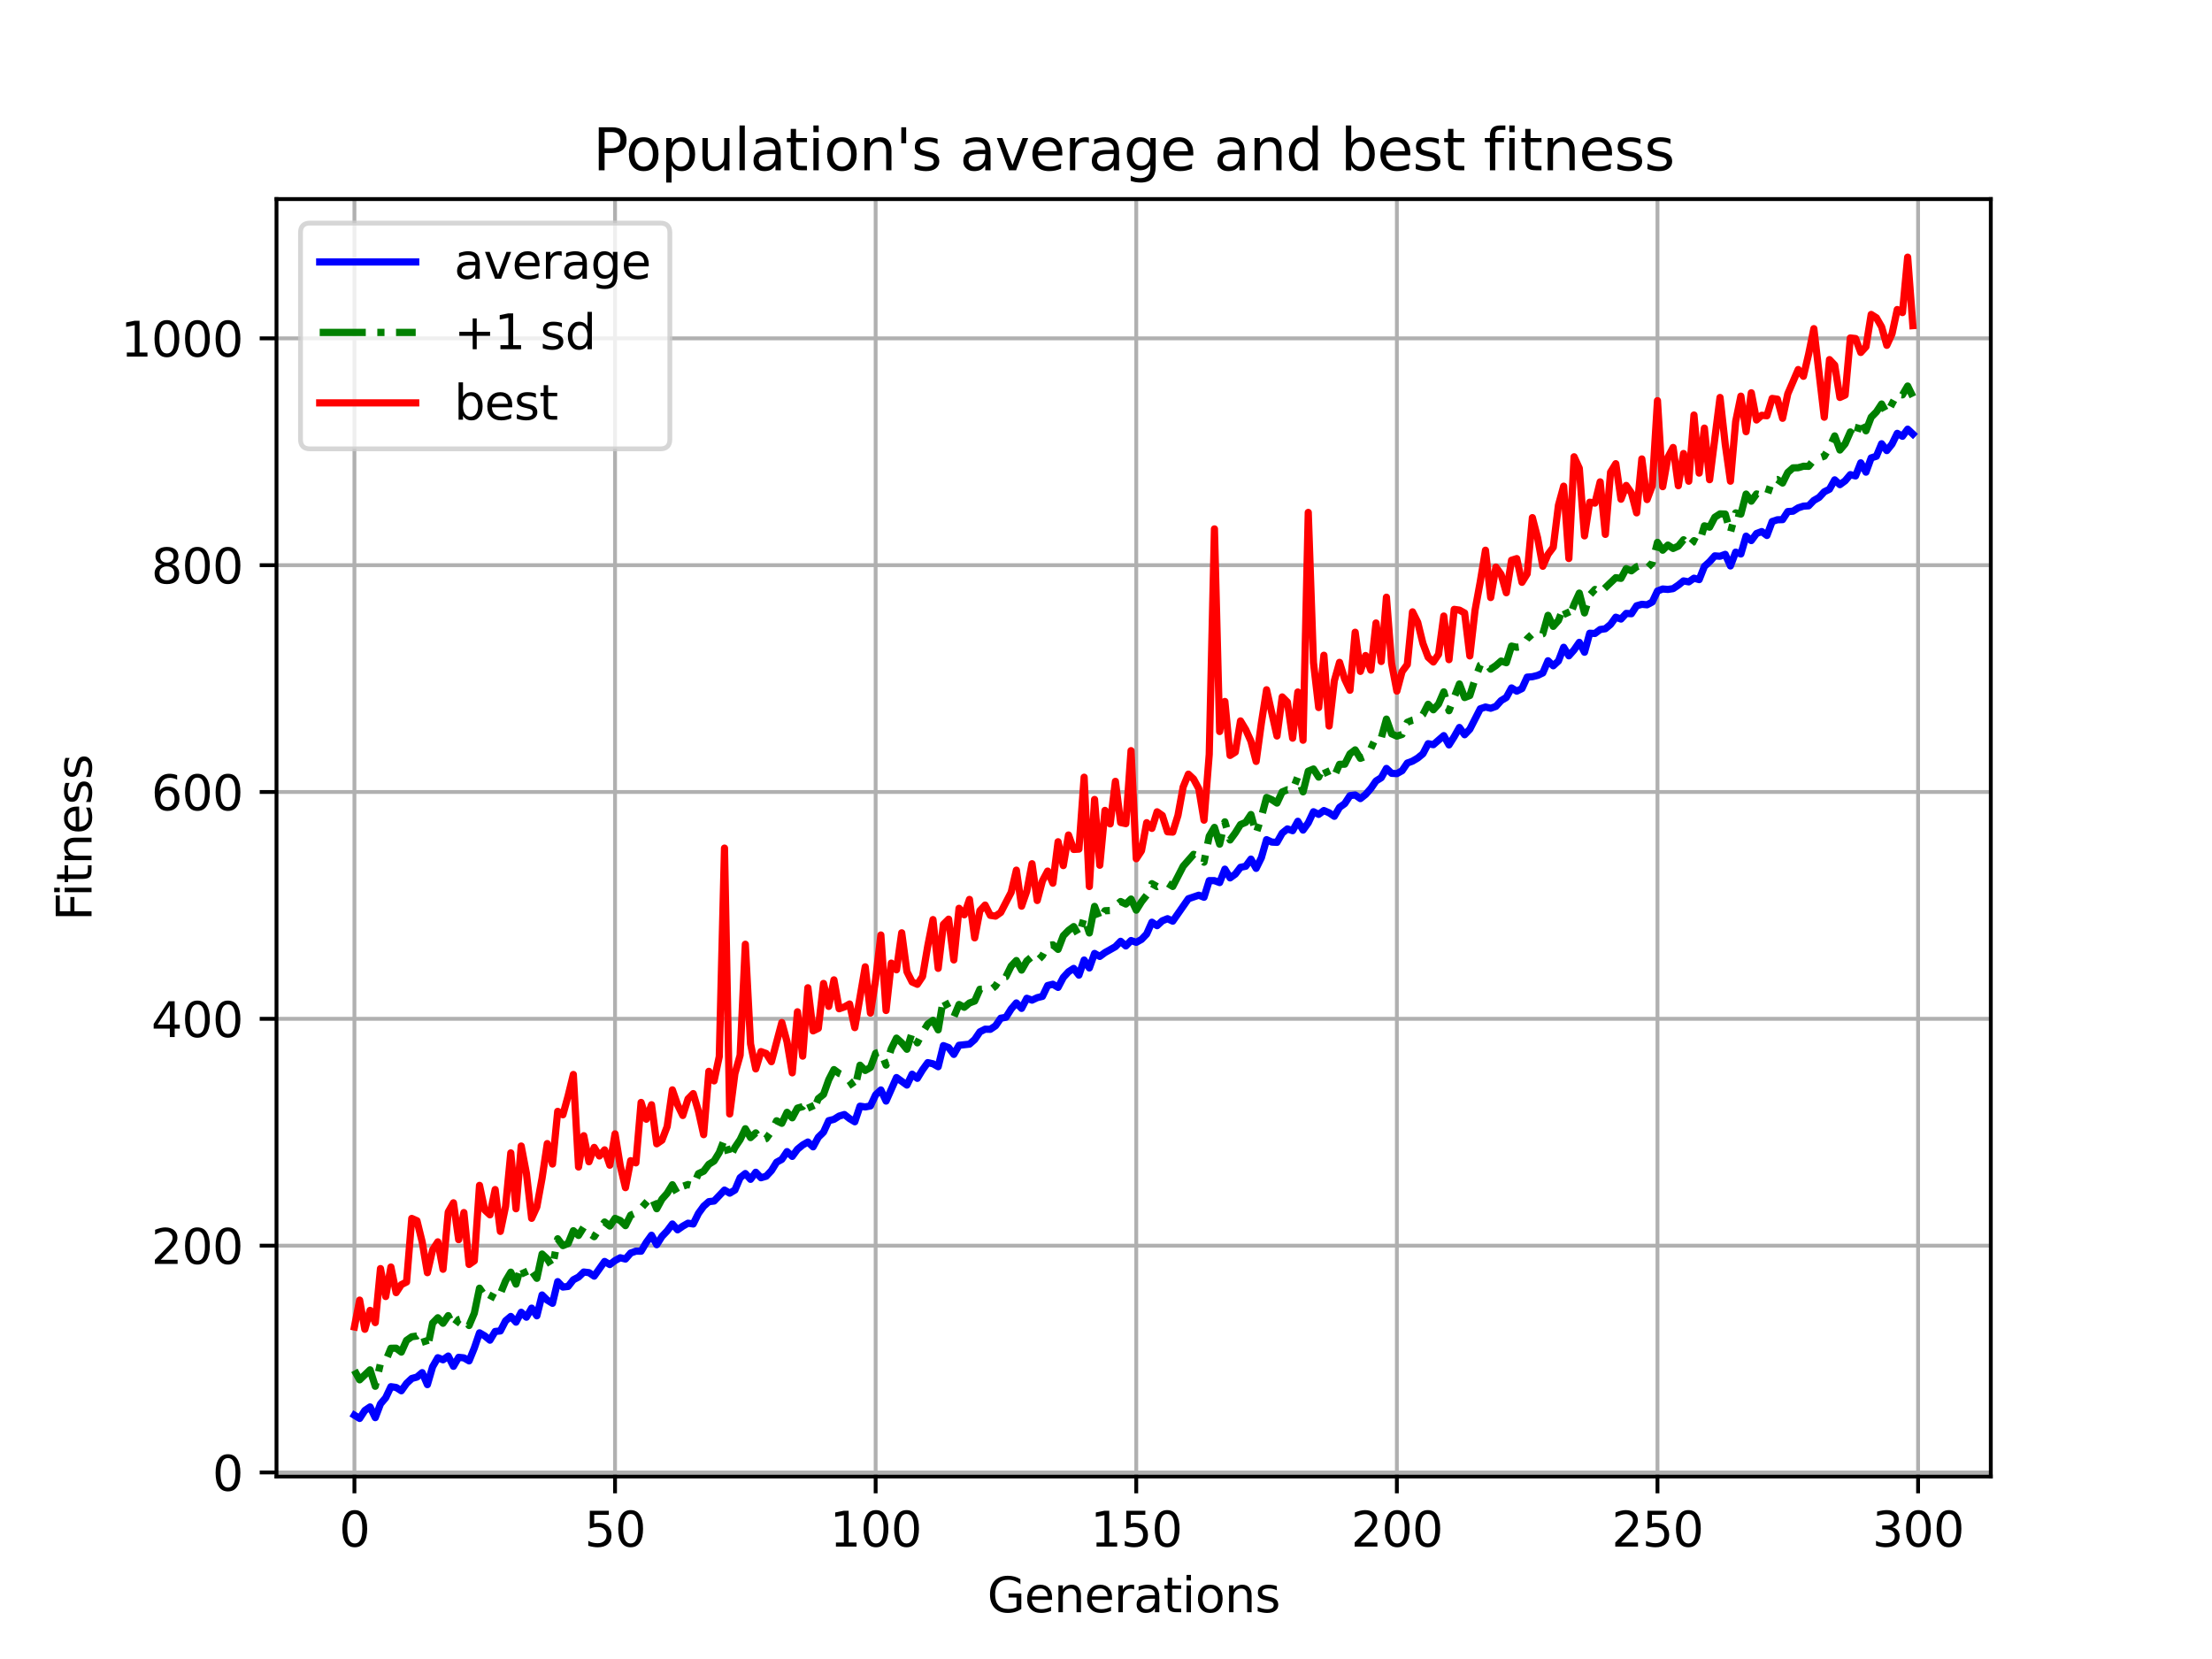 <?xml version="1.0" encoding="utf-8" standalone="no"?>
<!DOCTYPE svg PUBLIC "-//W3C//DTD SVG 1.1//EN"
  "http://www.w3.org/Graphics/SVG/1.1/DTD/svg11.dtd">
<svg xmlns:xlink="http://www.w3.org/1999/xlink" width="460.8pt" height="345.6pt" viewBox="0 0 460.8 345.6" xmlns="http://www.w3.org/2000/svg" version="1.1">
 <defs>
  <style type="text/css">*{stroke-linejoin: round; stroke-linecap: butt}</style>
 </defs>
 <g id="figure_1">
  <g id="patch_1">
   <path d="M 0 345.6 
L 460.8 345.6 
L 460.8 0 
L 0 0 
z
" style="fill: #ffffff"/>
  </g>
  <g id="axes_1">
   <g id="patch_2">
    <path d="M 57.6 307.584 
L 414.72 307.584 
L 414.72 41.472 
L 57.6 41.472 
z
" style="fill: #ffffff"/>
   </g>
   <g id="matplotlib.axis_1">
    <g id="xtick_1">
     <g id="line2d_1">
      <path d="M 73.833 307.584 
L 73.833 41.472 
" clip-path="url(#p3ef94d2069)" style="fill: none; stroke: #b0b0b0; stroke-width: 0.8; stroke-linecap: square"/>
     </g>
     <g id="line2d_2">
      <defs>
       <path id="meb127fba72" d="M 0 0 
L 0 3.5 
" style="stroke: #000000; stroke-width: 0.8"/>
      </defs>
      <g>
       <use xlink:href="#meb127fba72" x="73.833" y="307.584" style="stroke: #000000; stroke-width: 0.8"/>
      </g>
     </g>
     <g id="text_1">
      <!-- 0 -->
      <g transform="translate(70.651 322.182) scale(0.1 -0.1)">
       <defs>
        <path id="DejaVuSans-30" d="M 2034 4250 
Q 1547 4250 1301 3770 
Q 1056 3291 1056 2328 
Q 1056 1369 1301 889 
Q 1547 409 2034 409 
Q 2525 409 2770 889 
Q 3016 1369 3016 2328 
Q 3016 3291 2770 3770 
Q 2525 4250 2034 4250 
z
M 2034 4750 
Q 2819 4750 3233 4129 
Q 3647 3509 3647 2328 
Q 3647 1150 3233 529 
Q 2819 -91 2034 -91 
Q 1250 -91 836 529 
Q 422 1150 422 2328 
Q 422 3509 836 4129 
Q 1250 4750 2034 4750 
z
" transform="scale(0.016)"/>
       </defs>
       <use xlink:href="#DejaVuSans-30"/>
      </g>
     </g>
    </g>
    <g id="xtick_2">
     <g id="line2d_3">
      <path d="M 128.123 307.584 
L 128.123 41.472 
" clip-path="url(#p3ef94d2069)" style="fill: none; stroke: #b0b0b0; stroke-width: 0.8; stroke-linecap: square"/>
     </g>
     <g id="line2d_4">
      <g>
       <use xlink:href="#meb127fba72" x="128.123" y="307.584" style="stroke: #000000; stroke-width: 0.8"/>
      </g>
     </g>
     <g id="text_2">
      <!-- 50 -->
      <g transform="translate(121.76 322.182) scale(0.1 -0.1)">
       <defs>
        <path id="DejaVuSans-35" d="M 691 4666 
L 3169 4666 
L 3169 4134 
L 1269 4134 
L 1269 2991 
Q 1406 3038 1543 3061 
Q 1681 3084 1819 3084 
Q 2600 3084 3056 2656 
Q 3513 2228 3513 1497 
Q 3513 744 3044 326 
Q 2575 -91 1722 -91 
Q 1428 -91 1123 -41 
Q 819 9 494 109 
L 494 744 
Q 775 591 1075 516 
Q 1375 441 1709 441 
Q 2250 441 2565 725 
Q 2881 1009 2881 1497 
Q 2881 1984 2565 2268 
Q 2250 2553 1709 2553 
Q 1456 2553 1204 2497 
Q 953 2441 691 2322 
L 691 4666 
z
" transform="scale(0.016)"/>
       </defs>
       <use xlink:href="#DejaVuSans-35"/>
       <use xlink:href="#DejaVuSans-30" x="63.623"/>
      </g>
     </g>
    </g>
    <g id="xtick_3">
     <g id="line2d_5">
      <path d="M 182.413 307.584 
L 182.413 41.472 
" clip-path="url(#p3ef94d2069)" style="fill: none; stroke: #b0b0b0; stroke-width: 0.8; stroke-linecap: square"/>
     </g>
     <g id="line2d_6">
      <g>
       <use xlink:href="#meb127fba72" x="182.413" y="307.584" style="stroke: #000000; stroke-width: 0.8"/>
      </g>
     </g>
     <g id="text_3">
      <!-- 100 -->
      <g transform="translate(172.869 322.182) scale(0.1 -0.1)">
       <defs>
        <path id="DejaVuSans-31" d="M 794 531 
L 1825 531 
L 1825 4091 
L 703 3866 
L 703 4441 
L 1819 4666 
L 2450 4666 
L 2450 531 
L 3481 531 
L 3481 0 
L 794 0 
L 794 531 
z
" transform="scale(0.016)"/>
       </defs>
       <use xlink:href="#DejaVuSans-31"/>
       <use xlink:href="#DejaVuSans-30" x="63.623"/>
       <use xlink:href="#DejaVuSans-30" x="127.246"/>
      </g>
     </g>
    </g>
    <g id="xtick_4">
     <g id="line2d_7">
      <path d="M 236.703 307.584 
L 236.703 41.472 
" clip-path="url(#p3ef94d2069)" style="fill: none; stroke: #b0b0b0; stroke-width: 0.8; stroke-linecap: square"/>
     </g>
     <g id="line2d_8">
      <g>
       <use xlink:href="#meb127fba72" x="236.703" y="307.584" style="stroke: #000000; stroke-width: 0.8"/>
      </g>
     </g>
     <g id="text_4">
      <!-- 150 -->
      <g transform="translate(227.159 322.182) scale(0.1 -0.1)">
       <use xlink:href="#DejaVuSans-31"/>
       <use xlink:href="#DejaVuSans-35" x="63.623"/>
       <use xlink:href="#DejaVuSans-30" x="127.246"/>
      </g>
     </g>
    </g>
    <g id="xtick_5">
     <g id="line2d_9">
      <path d="M 290.993 307.584 
L 290.993 41.472 
" clip-path="url(#p3ef94d2069)" style="fill: none; stroke: #b0b0b0; stroke-width: 0.8; stroke-linecap: square"/>
     </g>
     <g id="line2d_10">
      <g>
       <use xlink:href="#meb127fba72" x="290.993" y="307.584" style="stroke: #000000; stroke-width: 0.8"/>
      </g>
     </g>
     <g id="text_5">
      <!-- 200 -->
      <g transform="translate(281.449 322.182) scale(0.1 -0.1)">
       <defs>
        <path id="DejaVuSans-32" d="M 1228 531 
L 3431 531 
L 3431 0 
L 469 0 
L 469 531 
Q 828 903 1448 1529 
Q 2069 2156 2228 2338 
Q 2531 2678 2651 2914 
Q 2772 3150 2772 3378 
Q 2772 3750 2511 3984 
Q 2250 4219 1831 4219 
Q 1534 4219 1204 4116 
Q 875 4013 500 3803 
L 500 4441 
Q 881 4594 1212 4672 
Q 1544 4750 1819 4750 
Q 2544 4750 2975 4387 
Q 3406 4025 3406 3419 
Q 3406 3131 3298 2873 
Q 3191 2616 2906 2266 
Q 2828 2175 2409 1742 
Q 1991 1309 1228 531 
z
" transform="scale(0.016)"/>
       </defs>
       <use xlink:href="#DejaVuSans-32"/>
       <use xlink:href="#DejaVuSans-30" x="63.623"/>
       <use xlink:href="#DejaVuSans-30" x="127.246"/>
      </g>
     </g>
    </g>
    <g id="xtick_6">
     <g id="line2d_11">
      <path d="M 345.283 307.584 
L 345.283 41.472 
" clip-path="url(#p3ef94d2069)" style="fill: none; stroke: #b0b0b0; stroke-width: 0.8; stroke-linecap: square"/>
     </g>
     <g id="line2d_12">
      <g>
       <use xlink:href="#meb127fba72" x="345.283" y="307.584" style="stroke: #000000; stroke-width: 0.8"/>
      </g>
     </g>
     <g id="text_6">
      <!-- 250 -->
      <g transform="translate(335.739 322.182) scale(0.1 -0.1)">
       <use xlink:href="#DejaVuSans-32"/>
       <use xlink:href="#DejaVuSans-35" x="63.623"/>
       <use xlink:href="#DejaVuSans-30" x="127.246"/>
      </g>
     </g>
    </g>
    <g id="xtick_7">
     <g id="line2d_13">
      <path d="M 399.573 307.584 
L 399.573 41.472 
" clip-path="url(#p3ef94d2069)" style="fill: none; stroke: #b0b0b0; stroke-width: 0.8; stroke-linecap: square"/>
     </g>
     <g id="line2d_14">
      <g>
       <use xlink:href="#meb127fba72" x="399.573" y="307.584" style="stroke: #000000; stroke-width: 0.8"/>
      </g>
     </g>
     <g id="text_7">
      <!-- 300 -->
      <g transform="translate(390.029 322.182) scale(0.1 -0.1)">
       <defs>
        <path id="DejaVuSans-33" d="M 2597 2516 
Q 3050 2419 3304 2112 
Q 3559 1806 3559 1356 
Q 3559 666 3084 287 
Q 2609 -91 1734 -91 
Q 1441 -91 1130 -33 
Q 819 25 488 141 
L 488 750 
Q 750 597 1062 519 
Q 1375 441 1716 441 
Q 2309 441 2620 675 
Q 2931 909 2931 1356 
Q 2931 1769 2642 2001 
Q 2353 2234 1838 2234 
L 1294 2234 
L 1294 2753 
L 1863 2753 
Q 2328 2753 2575 2939 
Q 2822 3125 2822 3475 
Q 2822 3834 2567 4026 
Q 2313 4219 1838 4219 
Q 1578 4219 1281 4162 
Q 984 4106 628 3988 
L 628 4550 
Q 988 4650 1302 4700 
Q 1616 4750 1894 4750 
Q 2613 4750 3031 4423 
Q 3450 4097 3450 3541 
Q 3450 3153 3228 2886 
Q 3006 2619 2597 2516 
z
" transform="scale(0.016)"/>
       </defs>
       <use xlink:href="#DejaVuSans-33"/>
       <use xlink:href="#DejaVuSans-30" x="63.623"/>
       <use xlink:href="#DejaVuSans-30" x="127.246"/>
      </g>
     </g>
    </g>
    <g id="text_8">
     <!-- Generations -->
     <g transform="translate(205.662 335.861) scale(0.1 -0.1)">
      <defs>
       <path id="DejaVuSans-47" d="M 3809 666 
L 3809 1919 
L 2778 1919 
L 2778 2438 
L 4434 2438 
L 4434 434 
Q 4069 175 3628 42 
Q 3188 -91 2688 -91 
Q 1594 -91 976 548 
Q 359 1188 359 2328 
Q 359 3472 976 4111 
Q 1594 4750 2688 4750 
Q 3144 4750 3555 4637 
Q 3966 4525 4313 4306 
L 4313 3634 
Q 3963 3931 3569 4081 
Q 3175 4231 2741 4231 
Q 1884 4231 1454 3753 
Q 1025 3275 1025 2328 
Q 1025 1384 1454 906 
Q 1884 428 2741 428 
Q 3075 428 3337 486 
Q 3600 544 3809 666 
z
" transform="scale(0.016)"/>
       <path id="DejaVuSans-65" d="M 3597 1894 
L 3597 1613 
L 953 1613 
Q 991 1019 1311 708 
Q 1631 397 2203 397 
Q 2534 397 2845 478 
Q 3156 559 3463 722 
L 3463 178 
Q 3153 47 2828 -22 
Q 2503 -91 2169 -91 
Q 1331 -91 842 396 
Q 353 884 353 1716 
Q 353 2575 817 3079 
Q 1281 3584 2069 3584 
Q 2775 3584 3186 3129 
Q 3597 2675 3597 1894 
z
M 3022 2063 
Q 3016 2534 2758 2815 
Q 2500 3097 2075 3097 
Q 1594 3097 1305 2825 
Q 1016 2553 972 2059 
L 3022 2063 
z
" transform="scale(0.016)"/>
       <path id="DejaVuSans-6e" d="M 3513 2113 
L 3513 0 
L 2938 0 
L 2938 2094 
Q 2938 2591 2744 2837 
Q 2550 3084 2163 3084 
Q 1697 3084 1428 2787 
Q 1159 2491 1159 1978 
L 1159 0 
L 581 0 
L 581 3500 
L 1159 3500 
L 1159 2956 
Q 1366 3272 1645 3428 
Q 1925 3584 2291 3584 
Q 2894 3584 3203 3211 
Q 3513 2838 3513 2113 
z
" transform="scale(0.016)"/>
       <path id="DejaVuSans-72" d="M 2631 2963 
Q 2534 3019 2420 3045 
Q 2306 3072 2169 3072 
Q 1681 3072 1420 2755 
Q 1159 2438 1159 1844 
L 1159 0 
L 581 0 
L 581 3500 
L 1159 3500 
L 1159 2956 
Q 1341 3275 1631 3429 
Q 1922 3584 2338 3584 
Q 2397 3584 2469 3576 
Q 2541 3569 2628 3553 
L 2631 2963 
z
" transform="scale(0.016)"/>
       <path id="DejaVuSans-61" d="M 2194 1759 
Q 1497 1759 1228 1600 
Q 959 1441 959 1056 
Q 959 750 1161 570 
Q 1363 391 1709 391 
Q 2188 391 2477 730 
Q 2766 1069 2766 1631 
L 2766 1759 
L 2194 1759 
z
M 3341 1997 
L 3341 0 
L 2766 0 
L 2766 531 
Q 2569 213 2275 61 
Q 1981 -91 1556 -91 
Q 1019 -91 701 211 
Q 384 513 384 1019 
Q 384 1609 779 1909 
Q 1175 2209 1959 2209 
L 2766 2209 
L 2766 2266 
Q 2766 2663 2505 2880 
Q 2244 3097 1772 3097 
Q 1472 3097 1187 3025 
Q 903 2953 641 2809 
L 641 3341 
Q 956 3463 1253 3523 
Q 1550 3584 1831 3584 
Q 2591 3584 2966 3190 
Q 3341 2797 3341 1997 
z
" transform="scale(0.016)"/>
       <path id="DejaVuSans-74" d="M 1172 4494 
L 1172 3500 
L 2356 3500 
L 2356 3053 
L 1172 3053 
L 1172 1153 
Q 1172 725 1289 603 
Q 1406 481 1766 481 
L 2356 481 
L 2356 0 
L 1766 0 
Q 1100 0 847 248 
Q 594 497 594 1153 
L 594 3053 
L 172 3053 
L 172 3500 
L 594 3500 
L 594 4494 
L 1172 4494 
z
" transform="scale(0.016)"/>
       <path id="DejaVuSans-69" d="M 603 3500 
L 1178 3500 
L 1178 0 
L 603 0 
L 603 3500 
z
M 603 4863 
L 1178 4863 
L 1178 4134 
L 603 4134 
L 603 4863 
z
" transform="scale(0.016)"/>
       <path id="DejaVuSans-6f" d="M 1959 3097 
Q 1497 3097 1228 2736 
Q 959 2375 959 1747 
Q 959 1119 1226 758 
Q 1494 397 1959 397 
Q 2419 397 2687 759 
Q 2956 1122 2956 1747 
Q 2956 2369 2687 2733 
Q 2419 3097 1959 3097 
z
M 1959 3584 
Q 2709 3584 3137 3096 
Q 3566 2609 3566 1747 
Q 3566 888 3137 398 
Q 2709 -91 1959 -91 
Q 1206 -91 779 398 
Q 353 888 353 1747 
Q 353 2609 779 3096 
Q 1206 3584 1959 3584 
z
" transform="scale(0.016)"/>
       <path id="DejaVuSans-73" d="M 2834 3397 
L 2834 2853 
Q 2591 2978 2328 3040 
Q 2066 3103 1784 3103 
Q 1356 3103 1142 2972 
Q 928 2841 928 2578 
Q 928 2378 1081 2264 
Q 1234 2150 1697 2047 
L 1894 2003 
Q 2506 1872 2764 1633 
Q 3022 1394 3022 966 
Q 3022 478 2636 193 
Q 2250 -91 1575 -91 
Q 1294 -91 989 -36 
Q 684 19 347 128 
L 347 722 
Q 666 556 975 473 
Q 1284 391 1588 391 
Q 1994 391 2212 530 
Q 2431 669 2431 922 
Q 2431 1156 2273 1281 
Q 2116 1406 1581 1522 
L 1381 1569 
Q 847 1681 609 1914 
Q 372 2147 372 2553 
Q 372 3047 722 3315 
Q 1072 3584 1716 3584 
Q 2034 3584 2315 3537 
Q 2597 3491 2834 3397 
z
" transform="scale(0.016)"/>
      </defs>
      <use xlink:href="#DejaVuSans-47"/>
      <use xlink:href="#DejaVuSans-65" x="77.49"/>
      <use xlink:href="#DejaVuSans-6e" x="139.014"/>
      <use xlink:href="#DejaVuSans-65" x="202.393"/>
      <use xlink:href="#DejaVuSans-72" x="263.916"/>
      <use xlink:href="#DejaVuSans-61" x="305.029"/>
      <use xlink:href="#DejaVuSans-74" x="366.309"/>
      <use xlink:href="#DejaVuSans-69" x="405.518"/>
      <use xlink:href="#DejaVuSans-6f" x="433.301"/>
      <use xlink:href="#DejaVuSans-6e" x="494.482"/>
      <use xlink:href="#DejaVuSans-73" x="557.861"/>
     </g>
    </g>
   </g>
   <g id="matplotlib.axis_2">
    <g id="ytick_1">
     <g id="line2d_15">
      <path d="M 57.6 306.743 
L 414.72 306.743 
" clip-path="url(#p3ef94d2069)" style="fill: none; stroke: #b0b0b0; stroke-width: 0.8; stroke-linecap: square"/>
     </g>
     <g id="line2d_16">
      <defs>
       <path id="m315d373268" d="M 0 0 
L -3.5 0 
" style="stroke: #000000; stroke-width: 0.8"/>
      </defs>
      <g>
       <use xlink:href="#m315d373268" x="57.6" y="306.743" style="stroke: #000000; stroke-width: 0.8"/>
      </g>
     </g>
     <g id="text_9">
      <!-- 0 -->
      <g transform="translate(44.237 310.542) scale(0.1 -0.1)">
       <use xlink:href="#DejaVuSans-30"/>
      </g>
     </g>
    </g>
    <g id="ytick_2">
     <g id="line2d_17">
      <path d="M 57.6 259.491 
L 414.72 259.491 
" clip-path="url(#p3ef94d2069)" style="fill: none; stroke: #b0b0b0; stroke-width: 0.8; stroke-linecap: square"/>
     </g>
     <g id="line2d_18">
      <g>
       <use xlink:href="#m315d373268" x="57.6" y="259.491" style="stroke: #000000; stroke-width: 0.8"/>
      </g>
     </g>
     <g id="text_10">
      <!-- 200 -->
      <g transform="translate(31.512 263.29) scale(0.1 -0.1)">
       <use xlink:href="#DejaVuSans-32"/>
       <use xlink:href="#DejaVuSans-30" x="63.623"/>
       <use xlink:href="#DejaVuSans-30" x="127.246"/>
      </g>
     </g>
    </g>
    <g id="ytick_3">
     <g id="line2d_19">
      <path d="M 57.6 212.239 
L 414.72 212.239 
" clip-path="url(#p3ef94d2069)" style="fill: none; stroke: #b0b0b0; stroke-width: 0.8; stroke-linecap: square"/>
     </g>
     <g id="line2d_20">
      <g>
       <use xlink:href="#m315d373268" x="57.6" y="212.239" style="stroke: #000000; stroke-width: 0.8"/>
      </g>
     </g>
     <g id="text_11">
      <!-- 400 -->
      <g transform="translate(31.512 216.038) scale(0.1 -0.1)">
       <defs>
        <path id="DejaVuSans-34" d="M 2419 4116 
L 825 1625 
L 2419 1625 
L 2419 4116 
z
M 2253 4666 
L 3047 4666 
L 3047 1625 
L 3713 1625 
L 3713 1100 
L 3047 1100 
L 3047 0 
L 2419 0 
L 2419 1100 
L 313 1100 
L 313 1709 
L 2253 4666 
z
" transform="scale(0.016)"/>
       </defs>
       <use xlink:href="#DejaVuSans-34"/>
       <use xlink:href="#DejaVuSans-30" x="63.623"/>
       <use xlink:href="#DejaVuSans-30" x="127.246"/>
      </g>
     </g>
    </g>
    <g id="ytick_4">
     <g id="line2d_21">
      <path d="M 57.6 164.987 
L 414.72 164.987 
" clip-path="url(#p3ef94d2069)" style="fill: none; stroke: #b0b0b0; stroke-width: 0.8; stroke-linecap: square"/>
     </g>
     <g id="line2d_22">
      <g>
       <use xlink:href="#m315d373268" x="57.6" y="164.987" style="stroke: #000000; stroke-width: 0.8"/>
      </g>
     </g>
     <g id="text_12">
      <!-- 600 -->
      <g transform="translate(31.512 168.787) scale(0.1 -0.1)">
       <defs>
        <path id="DejaVuSans-36" d="M 2113 2584 
Q 1688 2584 1439 2293 
Q 1191 2003 1191 1497 
Q 1191 994 1439 701 
Q 1688 409 2113 409 
Q 2538 409 2786 701 
Q 3034 994 3034 1497 
Q 3034 2003 2786 2293 
Q 2538 2584 2113 2584 
z
M 3366 4563 
L 3366 3988 
Q 3128 4100 2886 4159 
Q 2644 4219 2406 4219 
Q 1781 4219 1451 3797 
Q 1122 3375 1075 2522 
Q 1259 2794 1537 2939 
Q 1816 3084 2150 3084 
Q 2853 3084 3261 2657 
Q 3669 2231 3669 1497 
Q 3669 778 3244 343 
Q 2819 -91 2113 -91 
Q 1303 -91 875 529 
Q 447 1150 447 2328 
Q 447 3434 972 4092 
Q 1497 4750 2381 4750 
Q 2619 4750 2861 4703 
Q 3103 4656 3366 4563 
z
" transform="scale(0.016)"/>
       </defs>
       <use xlink:href="#DejaVuSans-36"/>
       <use xlink:href="#DejaVuSans-30" x="63.623"/>
       <use xlink:href="#DejaVuSans-30" x="127.246"/>
      </g>
     </g>
    </g>
    <g id="ytick_5">
     <g id="line2d_23">
      <path d="M 57.6 117.736 
L 414.72 117.736 
" clip-path="url(#p3ef94d2069)" style="fill: none; stroke: #b0b0b0; stroke-width: 0.8; stroke-linecap: square"/>
     </g>
     <g id="line2d_24">
      <g>
       <use xlink:href="#m315d373268" x="57.6" y="117.736" style="stroke: #000000; stroke-width: 0.8"/>
      </g>
     </g>
     <g id="text_13">
      <!-- 800 -->
      <g transform="translate(31.512 121.535) scale(0.1 -0.1)">
       <defs>
        <path id="DejaVuSans-38" d="M 2034 2216 
Q 1584 2216 1326 1975 
Q 1069 1734 1069 1313 
Q 1069 891 1326 650 
Q 1584 409 2034 409 
Q 2484 409 2743 651 
Q 3003 894 3003 1313 
Q 3003 1734 2745 1975 
Q 2488 2216 2034 2216 
z
M 1403 2484 
Q 997 2584 770 2862 
Q 544 3141 544 3541 
Q 544 4100 942 4425 
Q 1341 4750 2034 4750 
Q 2731 4750 3128 4425 
Q 3525 4100 3525 3541 
Q 3525 3141 3298 2862 
Q 3072 2584 2669 2484 
Q 3125 2378 3379 2068 
Q 3634 1759 3634 1313 
Q 3634 634 3220 271 
Q 2806 -91 2034 -91 
Q 1263 -91 848 271 
Q 434 634 434 1313 
Q 434 1759 690 2068 
Q 947 2378 1403 2484 
z
M 1172 3481 
Q 1172 3119 1398 2916 
Q 1625 2713 2034 2713 
Q 2441 2713 2670 2916 
Q 2900 3119 2900 3481 
Q 2900 3844 2670 4047 
Q 2441 4250 2034 4250 
Q 1625 4250 1398 4047 
Q 1172 3844 1172 3481 
z
" transform="scale(0.016)"/>
       </defs>
       <use xlink:href="#DejaVuSans-38"/>
       <use xlink:href="#DejaVuSans-30" x="63.623"/>
       <use xlink:href="#DejaVuSans-30" x="127.246"/>
      </g>
     </g>
    </g>
    <g id="ytick_6">
     <g id="line2d_25">
      <path d="M 57.6 70.484 
L 414.72 70.484 
" clip-path="url(#p3ef94d2069)" style="fill: none; stroke: #b0b0b0; stroke-width: 0.8; stroke-linecap: square"/>
     </g>
     <g id="line2d_26">
      <g>
       <use xlink:href="#m315d373268" x="57.6" y="70.484" style="stroke: #000000; stroke-width: 0.8"/>
      </g>
     </g>
     <g id="text_14">
      <!-- 1000 -->
      <g transform="translate(25.15 74.283) scale(0.1 -0.1)">
       <use xlink:href="#DejaVuSans-31"/>
       <use xlink:href="#DejaVuSans-30" x="63.623"/>
       <use xlink:href="#DejaVuSans-30" x="127.246"/>
       <use xlink:href="#DejaVuSans-30" x="190.869"/>
      </g>
     </g>
    </g>
    <g id="text_15">
     <!-- Fitness -->
     <g transform="translate(19.07 191.845) rotate(-90) scale(0.1 -0.1)">
      <defs>
       <path id="DejaVuSans-46" d="M 628 4666 
L 3309 4666 
L 3309 4134 
L 1259 4134 
L 1259 2759 
L 3109 2759 
L 3109 2228 
L 1259 2228 
L 1259 0 
L 628 0 
L 628 4666 
z
" transform="scale(0.016)"/>
      </defs>
      <use xlink:href="#DejaVuSans-46"/>
      <use xlink:href="#DejaVuSans-69" x="50.27"/>
      <use xlink:href="#DejaVuSans-74" x="78.053"/>
      <use xlink:href="#DejaVuSans-6e" x="117.262"/>
      <use xlink:href="#DejaVuSans-65" x="180.641"/>
      <use xlink:href="#DejaVuSans-73" x="242.164"/>
      <use xlink:href="#DejaVuSans-73" x="294.264"/>
     </g>
    </g>
   </g>
   <g id="line2d_27">
    <path d="M 73.833 294.819 
L 74.919 295.488 
L 76.004 293.826 
L 77.09 293.089 
L 78.176 295.319 
L 79.262 292.457 
L 80.348 291.179 
L 81.433 288.874 
L 82.519 289.029 
L 83.605 289.722 
L 84.691 288.188 
L 85.777 287.163 
L 86.862 286.868 
L 87.948 285.946 
L 89.034 288.445 
L 90.12 284.725 
L 91.206 282.836 
L 92.291 283.269 
L 93.377 282.487 
L 94.463 284.629 
L 95.549 282.756 
L 96.635 282.867 
L 97.72 283.495 
L 98.806 280.828 
L 99.892 277.652 
L 100.978 278.291 
L 102.064 279.183 
L 103.149 277.366 
L 104.235 277.259 
L 105.321 275.151 
L 106.407 274.239 
L 107.493 275.426 
L 108.578 273.373 
L 109.664 274.395 
L 110.75 272.508 
L 111.836 274.106 
L 112.922 269.769 
L 114.007 270.842 
L 115.093 271.503 
L 116.179 266.989 
L 117.265 268.114 
L 118.351 267.987 
L 119.436 266.605 
L 120.522 266.034 
L 121.608 264.986 
L 122.694 265.115 
L 123.78 265.84 
L 125.951 262.785 
L 127.037 263.431 
L 128.123 262.6 
L 129.209 262.013 
L 130.294 262.283 
L 131.38 261.027 
L 132.466 260.638 
L 133.552 260.65 
L 134.638 258.816 
L 135.723 257.325 
L 136.809 259.297 
L 137.895 257.573 
L 138.981 256.429 
L 140.067 254.979 
L 141.152 256.195 
L 142.238 255.435 
L 143.324 254.816 
L 144.41 254.976 
L 145.496 252.779 
L 146.581 251.285 
L 147.667 250.326 
L 148.753 250.199 
L 150.925 247.917 
L 152.01 248.556 
L 153.096 247.905 
L 154.182 245.338 
L 155.268 244.47 
L 156.354 245.675 
L 157.439 244.203 
L 158.525 245.347 
L 159.611 245.028 
L 160.697 243.873 
L 161.783 242.116 
L 162.868 241.516 
L 163.954 239.901 
L 165.04 240.899 
L 166.126 239.409 
L 167.212 238.523 
L 168.297 237.903 
L 169.383 238.91 
L 170.469 236.91 
L 171.555 235.843 
L 172.641 233.455 
L 173.726 233.182 
L 174.812 232.5 
L 175.898 232.177 
L 176.984 233.032 
L 178.07 233.686 
L 179.155 230.438 
L 180.241 230.599 
L 181.327 230.385 
L 182.413 228.063 
L 183.499 227.056 
L 184.584 229.373 
L 186.756 224.475 
L 188.928 226.041 
L 190.013 223.773 
L 191.099 224.637 
L 192.185 222.862 
L 193.271 221.362 
L 194.357 221.606 
L 195.442 222.215 
L 196.528 217.82 
L 197.614 218.231 
L 198.7 219.65 
L 199.786 217.751 
L 201.957 217.513 
L 203.043 216.557 
L 204.129 214.955 
L 205.215 214.401 
L 206.3 214.425 
L 207.386 213.696 
L 208.472 212.112 
L 209.558 211.916 
L 210.644 210.192 
L 211.729 208.931 
L 212.815 210.067 
L 213.901 207.959 
L 214.987 208.347 
L 216.073 207.833 
L 217.158 207.569 
L 218.244 205.301 
L 219.33 205.039 
L 220.416 205.691 
L 221.502 203.624 
L 222.587 202.436 
L 223.673 201.738 
L 224.759 203.138 
L 225.845 199.993 
L 226.931 201.648 
L 228.016 198.62 
L 229.102 199.24 
L 230.188 198.439 
L 232.36 197.21 
L 233.445 196.093 
L 234.531 197.058 
L 235.617 195.93 
L 236.703 196.306 
L 237.789 195.704 
L 238.875 194.568 
L 239.96 192.113 
L 241.046 192.833 
L 242.132 191.82 
L 243.218 191.382 
L 244.304 191.895 
L 247.561 187.226 
L 249.733 186.486 
L 250.818 186.914 
L 251.904 183.45 
L 252.99 183.453 
L 254.076 183.858 
L 255.162 181.062 
L 256.247 182.882 
L 257.333 182.098 
L 258.419 180.68 
L 259.505 180.456 
L 260.591 178.968 
L 261.676 180.895 
L 262.762 178.691 
L 263.848 174.918 
L 264.934 175.421 
L 266.02 175.479 
L 267.105 173.557 
L 268.191 172.677 
L 269.277 173.047 
L 270.363 171.09 
L 271.449 172.921 
L 272.534 171.411 
L 273.62 169.102 
L 274.706 169.65 
L 275.792 168.848 
L 276.878 169.324 
L 277.963 170.048 
L 279.049 168.187 
L 280.135 167.408 
L 281.221 165.748 
L 282.307 165.608 
L 283.392 166.361 
L 284.478 165.504 
L 285.564 164.264 
L 286.65 162.692 
L 287.736 162.01 
L 288.821 160.078 
L 289.907 161.101 
L 290.993 161.158 
L 292.079 160.554 
L 293.165 158.96 
L 294.25 158.561 
L 295.336 157.915 
L 296.422 157.022 
L 297.508 154.924 
L 298.594 155.133 
L 300.765 153.243 
L 301.851 155.177 
L 302.937 153.466 
L 304.023 151.546 
L 305.108 153.06 
L 306.194 151.912 
L 308.366 147.654 
L 309.452 147.285 
L 310.537 147.544 
L 311.623 147.156 
L 312.709 145.949 
L 313.795 145.29 
L 314.881 143.307 
L 315.966 143.982 
L 317.052 143.442 
L 318.138 141.057 
L 319.224 140.97 
L 320.31 140.7 
L 321.395 140.19 
L 322.481 137.65 
L 323.567 138.696 
L 324.653 137.694 
L 325.739 134.841 
L 326.824 136.621 
L 327.91 135.388 
L 328.996 133.813 
L 330.082 135.87 
L 331.168 131.914 
L 332.253 131.964 
L 333.339 131.141 
L 334.425 130.979 
L 335.511 130.078 
L 336.597 128.576 
L 337.682 128.961 
L 338.768 127.783 
L 339.854 127.852 
L 340.94 126.196 
L 342.026 125.888 
L 343.111 125.989 
L 344.197 125.413 
L 345.283 123.116 
L 346.369 122.699 
L 347.455 122.787 
L 348.54 122.623 
L 349.626 121.889 
L 350.712 121.013 
L 351.798 121.214 
L 352.884 120.45 
L 353.969 120.742 
L 355.055 117.999 
L 356.141 117.014 
L 357.227 115.794 
L 358.313 115.882 
L 359.398 115.48 
L 360.484 117.895 
L 361.57 115.019 
L 362.656 115.402 
L 363.742 111.688 
L 364.827 112.612 
L 365.913 111.14 
L 366.999 110.736 
L 368.085 111.549 
L 369.171 108.643 
L 370.256 108.279 
L 371.342 108.249 
L 372.428 106.568 
L 373.514 106.49 
L 374.6 105.796 
L 375.685 105.44 
L 376.771 105.372 
L 377.857 104.25 
L 378.943 103.627 
L 380.029 102.452 
L 381.114 101.907 
L 382.2 99.963 
L 383.286 100.964 
L 384.372 100.163 
L 385.458 98.874 
L 386.543 99.148 
L 387.629 96.415 
L 388.715 98.358 
L 389.801 95.388 
L 390.887 95.044 
L 391.972 92.44 
L 393.058 93.864 
L 394.144 92.508 
L 395.23 90.275 
L 396.316 90.886 
L 397.401 89.405 
L 398.487 90.426 
L 398.487 90.426 
" clip-path="url(#p3ef94d2069)" style="fill: none; stroke: #0000ff; stroke-width: 1.5; stroke-linecap: square"/>
   </g>
   <g id="line2d_28">
    <path d="M 73.833 285.472 
L 74.919 287.446 
L 77.09 285.363 
L 78.176 288.79 
L 79.262 283.995 
L 80.348 283.526 
L 81.433 280.866 
L 82.519 280.855 
L 83.605 281.666 
L 84.691 279.225 
L 85.777 278.468 
L 86.862 278.315 
L 87.948 277.552 
L 89.034 280.876 
L 90.12 275.619 
L 91.206 274.512 
L 92.291 275.661 
L 93.377 274.069 
L 94.463 276.379 
L 95.549 274.901 
L 96.635 274.577 
L 97.72 276.127 
L 98.806 273.561 
L 99.892 268.351 
L 100.978 269.921 
L 102.064 270.91 
L 103.149 268.844 
L 104.235 269.511 
L 105.321 266.838 
L 106.407 265.017 
L 107.493 267.506 
L 108.578 263.699 
L 109.664 266.066 
L 110.75 264.743 
L 111.836 266.298 
L 112.922 261.236 
L 114.007 262.257 
L 115.093 263.982 
L 116.179 258.061 
L 117.265 259.481 
L 118.351 259.043 
L 119.436 256.381 
L 120.522 257.363 
L 121.608 255.631 
L 122.694 256.838 
L 123.78 257.627 
L 124.865 255.974 
L 125.951 254.568 
L 127.037 255.414 
L 128.123 253.803 
L 129.209 254.258 
L 130.294 255.324 
L 131.38 253.145 
L 132.466 252.681 
L 133.552 251.705 
L 135.723 249.261 
L 136.809 251.803 
L 137.895 249.809 
L 138.981 248.581 
L 140.067 246.8 
L 141.152 248.711 
L 142.238 247.124 
L 143.324 246.758 
L 144.41 247.064 
L 145.496 244.487 
L 146.581 243.985 
L 147.667 242.542 
L 148.753 241.859 
L 149.839 240.087 
L 150.925 237.264 
L 152.01 241.242 
L 153.096 239.025 
L 154.182 237.415 
L 155.268 235.135 
L 156.354 236.983 
L 157.439 236 
L 158.525 237.611 
L 159.611 237.198 
L 160.697 235.71 
L 161.783 233.476 
L 162.868 234.004 
L 163.954 231.715 
L 165.04 232.861 
L 166.126 230.839 
L 167.212 230.534 
L 168.297 229.15 
L 169.383 231.611 
L 170.469 228.855 
L 171.555 227.978 
L 172.641 224.931 
L 173.726 222.817 
L 174.812 223.616 
L 175.898 224.058 
L 176.984 225.183 
L 178.07 226.777 
L 179.155 221.9 
L 180.241 222.999 
L 181.327 222.38 
L 182.413 219.413 
L 183.499 219.065 
L 184.584 221.883 
L 185.67 218.473 
L 186.756 216.258 
L 187.842 217.242 
L 188.928 218.582 
L 190.013 215.074 
L 191.099 217.245 
L 192.185 215.103 
L 193.271 213.315 
L 194.357 212.548 
L 195.442 214.539 
L 196.528 208.052 
L 197.614 210.089 
L 198.7 211.854 
L 199.786 209.254 
L 200.871 209.835 
L 201.957 208.938 
L 203.043 208.538 
L 204.129 206.081 
L 205.215 206.016 
L 206.3 206.28 
L 207.386 205.386 
L 208.472 203.665 
L 209.558 203.467 
L 210.644 201.253 
L 211.729 200.095 
L 212.815 202.088 
L 213.901 200.186 
L 214.987 199.264 
L 216.073 200.197 
L 217.158 199.083 
L 218.244 196.985 
L 219.33 196.818 
L 220.416 197.775 
L 221.502 194.939 
L 222.587 193.828 
L 223.673 193.024 
L 224.759 194.93 
L 225.845 191.117 
L 226.931 194.356 
L 228.016 188.819 
L 229.102 191.667 
L 230.188 189.72 
L 231.274 189.683 
L 233.445 187.803 
L 234.531 188.333 
L 235.617 187.285 
L 236.703 189.602 
L 237.789 187.861 
L 238.875 186.478 
L 239.96 184.086 
L 241.046 184.69 
L 242.132 184.189 
L 243.218 183.996 
L 244.304 184.667 
L 246.475 180.453 
L 248.647 177.97 
L 249.733 178.335 
L 250.818 179.612 
L 251.904 174.19 
L 252.99 172.36 
L 254.076 175.855 
L 255.162 171.2 
L 256.247 174.981 
L 257.333 173.509 
L 258.419 171.768 
L 259.505 171.31 
L 260.591 169.679 
L 261.676 173.659 
L 262.762 170.216 
L 263.848 166.124 
L 264.934 166.59 
L 266.02 167.298 
L 267.105 164.967 
L 268.191 164.518 
L 269.277 164.615 
L 270.363 161.77 
L 271.449 164.956 
L 272.534 160.65 
L 273.62 160.196 
L 274.706 161.891 
L 275.792 159.589 
L 276.878 161.988 
L 277.963 161.726 
L 279.049 159.219 
L 280.135 159.197 
L 281.221 157.042 
L 282.307 156.211 
L 283.392 157.978 
L 284.478 157.551 
L 285.564 155.952 
L 286.65 153.557 
L 287.736 153.738 
L 288.821 149.801 
L 289.907 152.87 
L 290.993 153.352 
L 292.079 153.001 
L 293.165 150.462 
L 294.25 150.022 
L 295.336 149.783 
L 296.422 148.845 
L 297.508 146.714 
L 298.594 147.864 
L 299.679 146.656 
L 300.765 144.125 
L 301.851 148.056 
L 304.023 142.481 
L 305.108 145.314 
L 306.194 144.892 
L 307.28 141.464 
L 308.366 138.555 
L 309.452 138.009 
L 310.537 139.394 
L 311.623 138.653 
L 312.709 137.705 
L 313.795 138.058 
L 314.881 134.592 
L 315.966 134.839 
L 317.052 134.694 
L 318.138 133.079 
L 319.224 132.059 
L 320.31 132.358 
L 321.395 132.044 
L 322.481 128.182 
L 323.567 130.482 
L 324.653 129.254 
L 325.739 126.421 
L 326.824 128.775 
L 327.91 125.918 
L 328.996 123.551 
L 330.082 127.687 
L 331.168 123.983 
L 332.253 122.793 
L 333.339 123.454 
L 336.597 120.339 
L 337.682 120.483 
L 338.768 118.458 
L 339.854 118.914 
L 340.94 118.069 
L 342.026 117.736 
L 343.111 118.401 
L 344.197 117.263 
L 345.283 112.979 
L 346.369 114.617 
L 347.455 113.545 
L 348.54 114.255 
L 349.626 113.761 
L 350.712 112.443 
L 351.798 113.839 
L 352.884 112.63 
L 353.969 113.178 
L 355.055 109.539 
L 356.141 109.818 
L 357.227 107.752 
L 358.313 107.05 
L 359.398 107.086 
L 360.484 110.938 
L 361.57 106.846 
L 362.656 107.096 
L 363.742 102.926 
L 364.827 104.404 
L 365.913 102.9 
L 366.999 103.165 
L 368.085 103.303 
L 369.171 100.044 
L 370.256 99.889 
L 371.342 100.624 
L 372.428 98.426 
L 373.514 97.464 
L 374.6 97.436 
L 375.685 97.125 
L 376.771 97.147 
L 377.857 95.786 
L 380.029 95.035 
L 381.114 93.206 
L 382.2 90.81 
L 383.286 93.751 
L 384.372 92.451 
L 385.458 89.979 
L 386.543 91.233 
L 387.629 87.291 
L 388.715 89.745 
L 389.801 86.912 
L 390.887 85.808 
L 391.972 84.162 
L 393.058 86.168 
L 395.23 82.083 
L 396.316 82.261 
L 397.401 80.416 
L 398.487 82.637 
L 398.487 82.637 
" clip-path="url(#p3ef94d2069)" style="fill: none; stroke-dasharray: 9.6,2.4,1.5,2.4; stroke-dashoffset: 0; stroke: #008000; stroke-width: 1.5"/>
   </g>
   <g id="line2d_29">
    <path d="M 73.833 276.43 
L 74.919 270.834 
L 76.004 276.914 
L 77.09 272.976 
L 78.176 275.522 
L 79.262 264.269 
L 80.348 270.093 
L 81.433 263.943 
L 82.519 269.28 
L 83.605 267.613 
L 84.691 267.07 
L 85.777 253.822 
L 86.862 254.303 
L 87.948 258.71 
L 89.034 265.126 
L 90.12 260.374 
L 91.206 258.699 
L 92.291 264.413 
L 93.377 252.482 
L 94.463 250.565 
L 95.549 258.24 
L 96.635 252.598 
L 97.72 263.406 
L 98.806 262.655 
L 99.892 246.934 
L 100.978 252.066 
L 102.064 253.069 
L 103.149 247.805 
L 104.235 256.524 
L 105.321 251.326 
L 106.407 240.17 
L 107.493 251.806 
L 108.578 238.737 
L 109.664 244.438 
L 110.75 253.8 
L 111.836 251.412 
L 112.922 245.451 
L 114.007 238.231 
L 115.093 242.491 
L 116.179 231.517 
L 117.265 232.227 
L 118.351 228.28 
L 119.436 223.833 
L 120.522 243.107 
L 121.608 236.586 
L 122.694 242.016 
L 123.78 239.026 
L 124.865 240.814 
L 125.951 239.536 
L 127.037 242.731 
L 128.123 236.205 
L 129.209 242.846 
L 130.294 247.41 
L 131.38 241.786 
L 132.466 242.248 
L 133.552 229.658 
L 134.638 233.155 
L 135.723 230.14 
L 136.809 238.275 
L 137.895 237.53 
L 138.981 234.683 
L 140.067 227.038 
L 141.152 230.151 
L 142.238 232.376 
L 143.324 228.933 
L 144.41 227.821 
L 145.496 231.472 
L 146.581 236.371 
L 147.667 223.18 
L 148.753 225.173 
L 149.839 220.085 
L 150.925 176.673 
L 152.01 232.063 
L 153.096 223.665 
L 154.182 219.822 
L 155.268 196.705 
L 156.354 217.449 
L 157.439 222.671 
L 158.525 219.068 
L 159.611 219.461 
L 160.697 221.172 
L 162.868 213.013 
L 163.954 217.034 
L 165.04 223.494 
L 166.126 210.772 
L 167.212 220.012 
L 168.297 205.766 
L 169.383 214.752 
L 170.469 214.222 
L 171.555 204.871 
L 172.641 209.652 
L 173.726 204.122 
L 174.812 210.146 
L 175.898 209.765 
L 176.984 209.151 
L 178.07 214.074 
L 180.241 201.406 
L 181.327 211.045 
L 182.413 204.017 
L 183.499 194.779 
L 184.584 210.505 
L 185.67 200.633 
L 186.756 202.027 
L 187.842 194.32 
L 188.928 202.408 
L 190.013 204.567 
L 191.099 205.048 
L 192.185 203.42 
L 193.271 197.05 
L 194.357 191.569 
L 195.442 201.729 
L 196.528 192.561 
L 197.614 191.479 
L 198.7 199.975 
L 199.786 189.216 
L 200.871 190.572 
L 201.957 187.367 
L 203.043 195.376 
L 204.129 189.718 
L 205.215 188.543 
L 206.3 190.683 
L 207.386 190.843 
L 208.472 190.082 
L 210.644 185.89 
L 211.729 181.266 
L 212.815 188.772 
L 213.901 185.624 
L 214.987 179.926 
L 216.073 187.594 
L 217.158 183.512 
L 218.244 181.463 
L 219.33 183.987 
L 220.416 175.352 
L 221.502 180.321 
L 222.587 173.945 
L 223.673 176.956 
L 224.759 176.886 
L 225.845 161.907 
L 226.931 184.677 
L 228.016 166.545 
L 229.102 180.245 
L 230.188 168.819 
L 231.274 171.635 
L 232.36 162.77 
L 233.445 171.348 
L 234.531 171.583 
L 235.617 156.374 
L 236.703 178.887 
L 237.789 177.241 
L 238.875 171.38 
L 239.96 172.57 
L 241.046 169.11 
L 242.132 169.875 
L 243.218 173.279 
L 244.304 173.345 
L 245.389 169.866 
L 246.475 163.93 
L 247.561 161.272 
L 248.647 162.29 
L 249.733 164.322 
L 250.818 170.857 
L 251.904 157.148 
L 252.99 110.179 
L 254.076 152.39 
L 255.162 146.129 
L 256.247 157.37 
L 257.333 156.681 
L 258.419 150.181 
L 259.505 151.987 
L 260.591 154.405 
L 261.676 158.618 
L 262.762 150.665 
L 263.848 143.692 
L 266.02 153.318 
L 267.105 145.182 
L 268.191 146.263 
L 269.277 153.774 
L 270.363 144.154 
L 271.449 154.206 
L 272.534 106.743 
L 273.62 138.024 
L 274.706 147.397 
L 275.792 136.5 
L 276.878 151.247 
L 277.963 141.82 
L 279.049 137.978 
L 280.135 141.485 
L 281.221 143.792 
L 282.307 131.706 
L 283.392 139.861 
L 284.478 136.558 
L 285.564 139.601 
L 286.65 129.777 
L 287.736 137.8 
L 288.821 124.408 
L 289.907 138.274 
L 290.993 143.97 
L 292.079 139.907 
L 293.165 138.44 
L 294.25 127.459 
L 295.336 129.641 
L 296.422 134.041 
L 297.508 136.92 
L 298.594 137.908 
L 299.679 136.308 
L 300.765 128.33 
L 301.851 137.421 
L 302.937 126.945 
L 304.023 127.096 
L 305.108 127.7 
L 306.194 136.641 
L 307.28 127.109 
L 308.366 121.18 
L 309.452 114.62 
L 310.537 124.482 
L 311.623 118.129 
L 312.709 119.666 
L 313.795 123.481 
L 314.881 116.708 
L 315.966 116.368 
L 317.052 121.307 
L 318.138 119.544 
L 319.224 107.833 
L 320.31 112.046 
L 321.395 117.962 
L 322.481 115.477 
L 323.567 114.016 
L 324.653 105.249 
L 325.739 101.278 
L 326.824 116.346 
L 327.91 95.155 
L 328.996 97.546 
L 330.082 111.634 
L 331.168 104.621 
L 332.253 104.809 
L 333.339 100.382 
L 334.425 111.319 
L 335.511 98.36 
L 336.597 96.595 
L 337.682 103.999 
L 338.768 101.126 
L 339.854 102.7 
L 340.94 106.841 
L 342.026 95.608 
L 343.111 104.072 
L 344.197 101.2 
L 345.283 83.463 
L 346.369 101.384 
L 347.455 95.272 
L 348.54 93.215 
L 349.626 101.188 
L 350.712 94.475 
L 351.798 100.249 
L 352.884 86.459 
L 353.969 98.558 
L 355.055 89.185 
L 356.141 99.933 
L 358.313 82.8 
L 359.398 92.555 
L 360.484 100.24 
L 361.57 87.798 
L 362.656 82.524 
L 363.742 89.929 
L 364.827 81.827 
L 365.913 87.492 
L 366.999 86.512 
L 368.085 86.608 
L 369.171 83.003 
L 370.256 83.155 
L 371.342 87.144 
L 372.428 82.039 
L 374.6 76.982 
L 375.685 78.39 
L 376.771 73.779 
L 377.857 68.464 
L 380.029 86.913 
L 381.114 74.911 
L 382.2 76.061 
L 383.286 82.797 
L 384.372 82.303 
L 385.458 70.403 
L 386.543 70.526 
L 387.629 73.426 
L 388.715 72.233 
L 389.801 65.508 
L 390.887 66.196 
L 391.972 68.084 
L 393.058 71.936 
L 394.144 69.538 
L 395.23 64.481 
L 396.316 65.119 
L 397.401 53.568 
L 398.487 67.839 
L 398.487 67.839 
" clip-path="url(#p3ef94d2069)" style="fill: none; stroke: #ff0000; stroke-width: 1.5; stroke-linecap: square"/>
   </g>
   <g id="patch_3">
    <path d="M 57.6 307.584 
L 57.6 41.472 
" style="fill: none; stroke: #000000; stroke-width: 0.8; stroke-linejoin: miter; stroke-linecap: square"/>
   </g>
   <g id="patch_4">
    <path d="M 414.72 307.584 
L 414.72 41.472 
" style="fill: none; stroke: #000000; stroke-width: 0.8; stroke-linejoin: miter; stroke-linecap: square"/>
   </g>
   <g id="patch_5">
    <path d="M 57.6 307.584 
L 414.72 307.584 
" style="fill: none; stroke: #000000; stroke-width: 0.8; stroke-linejoin: miter; stroke-linecap: square"/>
   </g>
   <g id="patch_6">
    <path d="M 57.6 41.472 
L 414.72 41.472 
" style="fill: none; stroke: #000000; stroke-width: 0.8; stroke-linejoin: miter; stroke-linecap: square"/>
   </g>
   <g id="text_16">
    <!-- Population's average and best fitness -->
    <g transform="translate(123.53 35.472) scale(0.12 -0.12)">
     <defs>
      <path id="DejaVuSans-50" d="M 1259 4147 
L 1259 2394 
L 2053 2394 
Q 2494 2394 2734 2622 
Q 2975 2850 2975 3272 
Q 2975 3691 2734 3919 
Q 2494 4147 2053 4147 
L 1259 4147 
z
M 628 4666 
L 2053 4666 
Q 2838 4666 3239 4311 
Q 3641 3956 3641 3272 
Q 3641 2581 3239 2228 
Q 2838 1875 2053 1875 
L 1259 1875 
L 1259 0 
L 628 0 
L 628 4666 
z
" transform="scale(0.016)"/>
      <path id="DejaVuSans-70" d="M 1159 525 
L 1159 -1331 
L 581 -1331 
L 581 3500 
L 1159 3500 
L 1159 2969 
Q 1341 3281 1617 3432 
Q 1894 3584 2278 3584 
Q 2916 3584 3314 3078 
Q 3713 2572 3713 1747 
Q 3713 922 3314 415 
Q 2916 -91 2278 -91 
Q 1894 -91 1617 61 
Q 1341 213 1159 525 
z
M 3116 1747 
Q 3116 2381 2855 2742 
Q 2594 3103 2138 3103 
Q 1681 3103 1420 2742 
Q 1159 2381 1159 1747 
Q 1159 1113 1420 752 
Q 1681 391 2138 391 
Q 2594 391 2855 752 
Q 3116 1113 3116 1747 
z
" transform="scale(0.016)"/>
      <path id="DejaVuSans-75" d="M 544 1381 
L 544 3500 
L 1119 3500 
L 1119 1403 
Q 1119 906 1312 657 
Q 1506 409 1894 409 
Q 2359 409 2629 706 
Q 2900 1003 2900 1516 
L 2900 3500 
L 3475 3500 
L 3475 0 
L 2900 0 
L 2900 538 
Q 2691 219 2414 64 
Q 2138 -91 1772 -91 
Q 1169 -91 856 284 
Q 544 659 544 1381 
z
M 1991 3584 
L 1991 3584 
z
" transform="scale(0.016)"/>
      <path id="DejaVuSans-6c" d="M 603 4863 
L 1178 4863 
L 1178 0 
L 603 0 
L 603 4863 
z
" transform="scale(0.016)"/>
      <path id="DejaVuSans-27" d="M 1147 4666 
L 1147 2931 
L 616 2931 
L 616 4666 
L 1147 4666 
z
" transform="scale(0.016)"/>
      <path id="DejaVuSans-20" transform="scale(0.016)"/>
      <path id="DejaVuSans-76" d="M 191 3500 
L 800 3500 
L 1894 563 
L 2988 3500 
L 3597 3500 
L 2284 0 
L 1503 0 
L 191 3500 
z
" transform="scale(0.016)"/>
      <path id="DejaVuSans-67" d="M 2906 1791 
Q 2906 2416 2648 2759 
Q 2391 3103 1925 3103 
Q 1463 3103 1205 2759 
Q 947 2416 947 1791 
Q 947 1169 1205 825 
Q 1463 481 1925 481 
Q 2391 481 2648 825 
Q 2906 1169 2906 1791 
z
M 3481 434 
Q 3481 -459 3084 -895 
Q 2688 -1331 1869 -1331 
Q 1566 -1331 1297 -1286 
Q 1028 -1241 775 -1147 
L 775 -588 
Q 1028 -725 1275 -790 
Q 1522 -856 1778 -856 
Q 2344 -856 2625 -561 
Q 2906 -266 2906 331 
L 2906 616 
Q 2728 306 2450 153 
Q 2172 0 1784 0 
Q 1141 0 747 490 
Q 353 981 353 1791 
Q 353 2603 747 3093 
Q 1141 3584 1784 3584 
Q 2172 3584 2450 3431 
Q 2728 3278 2906 2969 
L 2906 3500 
L 3481 3500 
L 3481 434 
z
" transform="scale(0.016)"/>
      <path id="DejaVuSans-64" d="M 2906 2969 
L 2906 4863 
L 3481 4863 
L 3481 0 
L 2906 0 
L 2906 525 
Q 2725 213 2448 61 
Q 2172 -91 1784 -91 
Q 1150 -91 751 415 
Q 353 922 353 1747 
Q 353 2572 751 3078 
Q 1150 3584 1784 3584 
Q 2172 3584 2448 3432 
Q 2725 3281 2906 2969 
z
M 947 1747 
Q 947 1113 1208 752 
Q 1469 391 1925 391 
Q 2381 391 2643 752 
Q 2906 1113 2906 1747 
Q 2906 2381 2643 2742 
Q 2381 3103 1925 3103 
Q 1469 3103 1208 2742 
Q 947 2381 947 1747 
z
" transform="scale(0.016)"/>
      <path id="DejaVuSans-62" d="M 3116 1747 
Q 3116 2381 2855 2742 
Q 2594 3103 2138 3103 
Q 1681 3103 1420 2742 
Q 1159 2381 1159 1747 
Q 1159 1113 1420 752 
Q 1681 391 2138 391 
Q 2594 391 2855 752 
Q 3116 1113 3116 1747 
z
M 1159 2969 
Q 1341 3281 1617 3432 
Q 1894 3584 2278 3584 
Q 2916 3584 3314 3078 
Q 3713 2572 3713 1747 
Q 3713 922 3314 415 
Q 2916 -91 2278 -91 
Q 1894 -91 1617 61 
Q 1341 213 1159 525 
L 1159 0 
L 581 0 
L 581 4863 
L 1159 4863 
L 1159 2969 
z
" transform="scale(0.016)"/>
      <path id="DejaVuSans-66" d="M 2375 4863 
L 2375 4384 
L 1825 4384 
Q 1516 4384 1395 4259 
Q 1275 4134 1275 3809 
L 1275 3500 
L 2222 3500 
L 2222 3053 
L 1275 3053 
L 1275 0 
L 697 0 
L 697 3053 
L 147 3053 
L 147 3500 
L 697 3500 
L 697 3744 
Q 697 4328 969 4595 
Q 1241 4863 1831 4863 
L 2375 4863 
z
" transform="scale(0.016)"/>
     </defs>
     <use xlink:href="#DejaVuSans-50"/>
     <use xlink:href="#DejaVuSans-6f" x="56.678"/>
     <use xlink:href="#DejaVuSans-70" x="117.859"/>
     <use xlink:href="#DejaVuSans-75" x="181.336"/>
     <use xlink:href="#DejaVuSans-6c" x="244.715"/>
     <use xlink:href="#DejaVuSans-61" x="272.498"/>
     <use xlink:href="#DejaVuSans-74" x="333.777"/>
     <use xlink:href="#DejaVuSans-69" x="372.986"/>
     <use xlink:href="#DejaVuSans-6f" x="400.77"/>
     <use xlink:href="#DejaVuSans-6e" x="461.951"/>
     <use xlink:href="#DejaVuSans-27" x="525.33"/>
     <use xlink:href="#DejaVuSans-73" x="552.82"/>
     <use xlink:href="#DejaVuSans-20" x="604.92"/>
     <use xlink:href="#DejaVuSans-61" x="636.707"/>
     <use xlink:href="#DejaVuSans-76" x="697.986"/>
     <use xlink:href="#DejaVuSans-65" x="757.166"/>
     <use xlink:href="#DejaVuSans-72" x="818.689"/>
     <use xlink:href="#DejaVuSans-61" x="859.803"/>
     <use xlink:href="#DejaVuSans-67" x="921.082"/>
     <use xlink:href="#DejaVuSans-65" x="984.559"/>
     <use xlink:href="#DejaVuSans-20" x="1046.082"/>
     <use xlink:href="#DejaVuSans-61" x="1077.869"/>
     <use xlink:href="#DejaVuSans-6e" x="1139.148"/>
     <use xlink:href="#DejaVuSans-64" x="1202.527"/>
     <use xlink:href="#DejaVuSans-20" x="1266.004"/>
     <use xlink:href="#DejaVuSans-62" x="1297.791"/>
     <use xlink:href="#DejaVuSans-65" x="1361.268"/>
     <use xlink:href="#DejaVuSans-73" x="1422.791"/>
     <use xlink:href="#DejaVuSans-74" x="1474.891"/>
     <use xlink:href="#DejaVuSans-20" x="1514.1"/>
     <use xlink:href="#DejaVuSans-66" x="1545.887"/>
     <use xlink:href="#DejaVuSans-69" x="1581.092"/>
     <use xlink:href="#DejaVuSans-74" x="1608.875"/>
     <use xlink:href="#DejaVuSans-6e" x="1648.084"/>
     <use xlink:href="#DejaVuSans-65" x="1711.463"/>
     <use xlink:href="#DejaVuSans-73" x="1772.986"/>
     <use xlink:href="#DejaVuSans-73" x="1825.086"/>
    </g>
   </g>
   <g id="legend_1">
    <g id="patch_7">
     <path d="M 64.6 93.506 
L 137.541 93.506 
Q 139.541 93.506 139.541 91.506 
L 139.541 48.472 
Q 139.541 46.472 137.541 46.472 
L 64.6 46.472 
Q 62.6 46.472 62.6 48.472 
L 62.6 91.506 
Q 62.6 93.506 64.6 93.506 
z
" style="fill: #ffffff; opacity: 0.8; stroke: #cccccc; stroke-linejoin: miter"/>
    </g>
    <g id="line2d_30">
     <path d="M 66.6 54.57 
L 76.6 54.57 
L 86.6 54.57 
" style="fill: none; stroke: #0000ff; stroke-width: 1.5; stroke-linecap: square"/>
    </g>
    <g id="text_17">
     <!-- average -->
     <g transform="translate(94.6 58.07) scale(0.1 -0.1)">
      <use xlink:href="#DejaVuSans-61"/>
      <use xlink:href="#DejaVuSans-76" x="61.279"/>
      <use xlink:href="#DejaVuSans-65" x="120.459"/>
      <use xlink:href="#DejaVuSans-72" x="181.982"/>
      <use xlink:href="#DejaVuSans-61" x="223.096"/>
      <use xlink:href="#DejaVuSans-67" x="284.375"/>
      <use xlink:href="#DejaVuSans-65" x="347.852"/>
     </g>
    </g>
    <g id="line2d_31">
     <path d="M 66.6 69.249 
L 76.6 69.249 
L 86.6 69.249 
" style="fill: none; stroke-dasharray: 9.6,2.4,1.5,2.4; stroke-dashoffset: 0; stroke: #008000; stroke-width: 1.5"/>
    </g>
    <g id="text_18">
     <!-- +1 sd -->
     <g transform="translate(94.6 72.749) scale(0.1 -0.1)">
      <defs>
       <path id="DejaVuSans-2b" d="M 2944 4013 
L 2944 2272 
L 4684 2272 
L 4684 1741 
L 2944 1741 
L 2944 0 
L 2419 0 
L 2419 1741 
L 678 1741 
L 678 2272 
L 2419 2272 
L 2419 4013 
L 2944 4013 
z
" transform="scale(0.016)"/>
      </defs>
      <use xlink:href="#DejaVuSans-2b"/>
      <use xlink:href="#DejaVuSans-31" x="83.789"/>
      <use xlink:href="#DejaVuSans-20" x="147.412"/>
      <use xlink:href="#DejaVuSans-73" x="179.199"/>
      <use xlink:href="#DejaVuSans-64" x="231.299"/>
     </g>
    </g>
    <g id="line2d_32">
     <path d="M 66.6 83.927 
L 76.6 83.927 
L 86.6 83.927 
" style="fill: none; stroke: #ff0000; stroke-width: 1.5; stroke-linecap: square"/>
    </g>
    <g id="text_19">
     <!-- best -->
     <g transform="translate(94.6 87.427) scale(0.1 -0.1)">
      <use xlink:href="#DejaVuSans-62"/>
      <use xlink:href="#DejaVuSans-65" x="63.477"/>
      <use xlink:href="#DejaVuSans-73" x="125"/>
      <use xlink:href="#DejaVuSans-74" x="177.1"/>
     </g>
    </g>
   </g>
  </g>
 </g>
 <defs>
  <clipPath id="p3ef94d2069">
   <rect x="57.6" y="41.472" width="357.12" height="266.112"/>
  </clipPath>
 </defs>
</svg>
